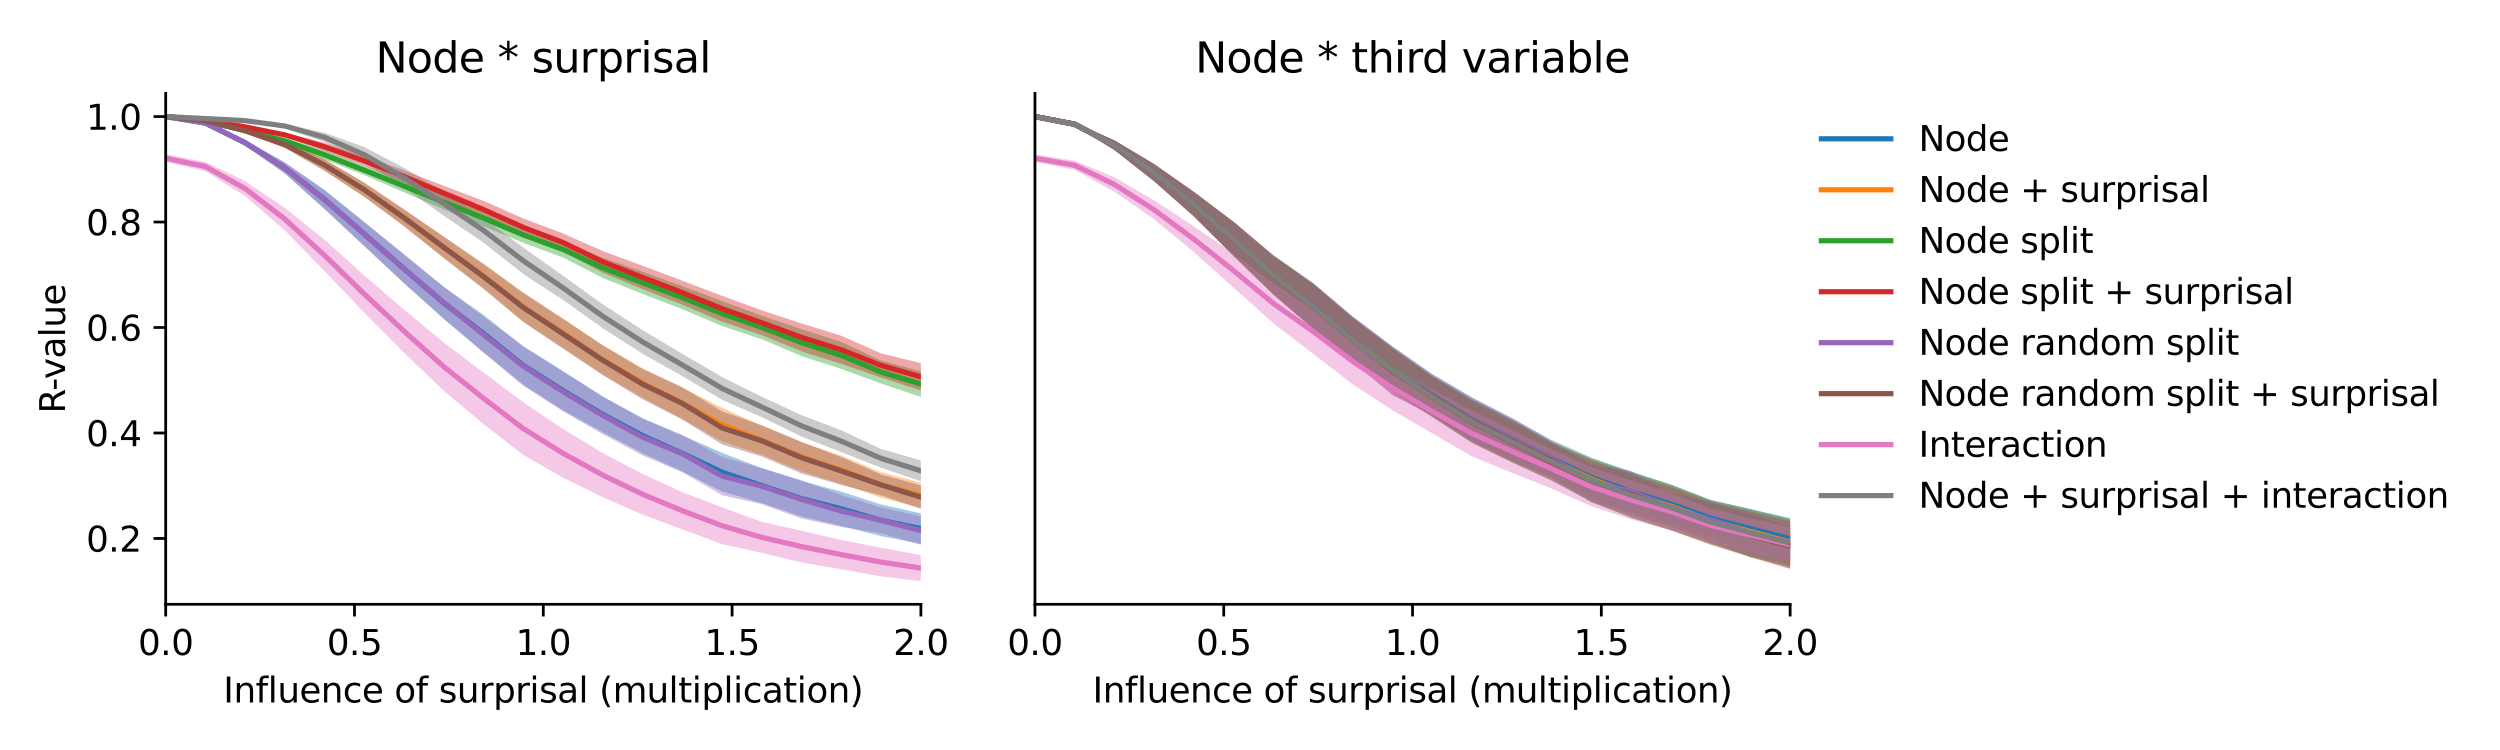 <?xml version="1.0" encoding="utf-8" standalone="no"?>
<!DOCTYPE svg PUBLIC "-//W3C//DTD SVG 1.1//EN"
  "http://www.w3.org/Graphics/SVG/1.1/DTD/svg11.dtd">
<svg xmlns:xlink="http://www.w3.org/1999/xlink" width="720pt" height="216pt" viewBox="0 0 720 216" xmlns="http://www.w3.org/2000/svg" version="1.1">
 <defs>
  <style type="text/css">*{stroke-linejoin: round; stroke-linecap: butt}</style>
 </defs>
 <g id="figure_1">
  <g id="patch_1">
   <path d="M 0 216 
L 720 216 
L 720 0 
L 0 0 
z
" style="fill: #ffffff"/>
  </g>
  <g id="axes_1">
   <g id="patch_2">
    <path d="M 47.72 174.04 
L 265.215 174.04 
L 265.215 26.88 
L 47.72 26.88 
z
" style="fill: #ffffff"/>
   </g>
   <g id="PolyCollection_1">
    <path d="M 47.72 33.569 
L 47.72 33.569 
L 59.167 35.688 
L 70.614 41.873 
L 82.061 49.987 
L 93.508 60.18 
L 104.956 70.872 
L 116.403 81.528 
L 127.85 91.973 
L 139.297 101.432 
L 150.744 110.797 
L 162.191 118.185 
L 173.638 124.531 
L 185.085 130.534 
L 196.532 135.785 
L 207.979 141.558 
L 219.427 144.9 
L 230.874 148.754 
L 242.321 151.49 
L 253.768 154.411 
L 265.215 156.637 
L 265.215 147.848 
L 265.215 147.848 
L 253.768 145.294 
L 242.321 141.608 
L 230.874 138.515 
L 219.427 134.815 
L 207.979 130.439 
L 196.532 125.377 
L 185.085 120.42 
L 173.638 114.223 
L 162.191 106.866 
L 150.744 99.74 
L 139.297 90.72 
L 127.85 82.644 
L 116.403 73.396 
L 104.956 63.993 
L 93.508 54.725 
L 82.061 46.821 
L 70.614 40.342 
L 59.167 35.208 
L 47.72 33.569 
z
" clip-path="url(#p79cc948cb5)" style="fill: #1f77b4; fill-opacity: 0.4"/>
   </g>
   <g id="PolyCollection_2">
    <path d="M 47.72 33.569 
L 47.72 33.569 
L 59.167 34.908 
L 70.614 38.13 
L 82.061 42.598 
L 93.508 49.194 
L 104.956 56.692 
L 116.403 65.156 
L 127.85 74.347 
L 139.297 83.069 
L 150.744 92.645 
L 162.191 100.215 
L 173.638 107.9 
L 185.085 114.534 
L 196.532 120.701 
L 207.979 127.162 
L 219.427 130.983 
L 230.874 135.798 
L 242.321 139.417 
L 253.768 143.316 
L 265.215 146.322 
L 265.215 139.014 
L 265.215 139.014 
L 253.768 135.996 
L 242.321 131.249 
L 230.874 127.409 
L 219.427 122.645 
L 207.979 117.466 
L 196.532 111.626 
L 185.085 106.066 
L 173.638 99.434 
L 162.191 91.673 
L 150.744 84.266 
L 139.297 75.886 
L 127.85 68.181 
L 116.403 60.33 
L 104.956 52.645 
L 93.508 45.863 
L 82.061 40.739 
L 70.614 37.166 
L 59.167 34.564 
L 47.72 33.569 
z
" clip-path="url(#p79cc948cb5)" style="fill: #ff7f0e; fill-opacity: 0.4"/>
   </g>
   <g id="PolyCollection_3">
    <path d="M 47.72 33.569 
L 47.72 33.569 
L 59.167 35.182 
L 70.614 38.019 
L 82.061 41.464 
L 93.508 45.951 
L 104.956 50.43 
L 116.403 55.401 
L 127.85 60.353 
L 139.297 65.166 
L 150.744 69.952 
L 162.191 74.171 
L 173.638 80.068 
L 185.085 84.67 
L 196.532 89.053 
L 207.979 93.903 
L 219.427 97.702 
L 230.874 102.596 
L 242.321 106.262 
L 253.768 110.453 
L 265.215 114.34 
L 265.215 106.926 
L 265.215 106.926 
L 253.768 103.855 
L 242.321 98.502 
L 230.874 94.806 
L 219.427 90.936 
L 207.979 86.73 
L 196.532 82.413 
L 185.085 78.263 
L 173.638 74.257 
L 162.191 69.547 
L 150.744 65.404 
L 139.297 60.49 
L 127.85 56.182 
L 116.403 51.849 
L 104.956 47.641 
L 93.508 43.263 
L 82.061 39.736 
L 70.614 37.06 
L 59.167 34.807 
L 47.72 33.569 
z
" clip-path="url(#p79cc948cb5)" style="fill: #2ca02c; fill-opacity: 0.4"/>
   </g>
   <g id="PolyCollection_4">
    <path d="M 47.72 33.57 
L 47.72 33.57 
L 59.167 34.814 
L 70.614 36.898 
L 82.061 39.43 
L 93.508 43.491 
L 104.956 47.69 
L 116.403 52.658 
L 127.85 57.744 
L 139.297 62.91 
L 150.744 68.09 
L 162.191 72.469 
L 173.638 78.535 
L 185.085 83.287 
L 196.532 87.749 
L 207.979 92.635 
L 219.427 96.525 
L 230.874 101.205 
L 242.321 104.822 
L 253.768 108.713 
L 265.215 112.463 
L 265.215 104.597 
L 265.215 104.597 
L 253.768 101.784 
L 242.321 96.704 
L 230.874 93.177 
L 219.427 89.398 
L 207.979 85.214 
L 196.532 80.851 
L 185.085 76.543 
L 173.638 72.343 
L 162.191 67.257 
L 150.744 62.929 
L 139.297 57.857 
L 127.85 53.542 
L 116.403 49.055 
L 104.956 44.995 
L 93.508 41.109 
L 82.061 38.292 
L 70.614 36.181 
L 59.167 34.53 
L 47.72 33.57 
z
" clip-path="url(#p79cc948cb5)" style="fill: #d62728; fill-opacity: 0.4"/>
   </g>
   <g id="PolyCollection_5">
    <path d="M 47.72 33.569 
L 47.72 33.569 
L 59.167 35.7 
L 70.614 41.977 
L 82.061 49.965 
L 93.508 60.285 
L 104.956 70.913 
L 116.403 81.672 
L 127.85 91.687 
L 139.297 101.634 
L 150.744 111.157 
L 162.191 118.504 
L 173.638 125.058 
L 185.085 131.179 
L 196.532 136.021 
L 207.979 142.635 
L 219.427 145.229 
L 230.874 149.36 
L 242.321 151.779 
L 253.768 153.57 
L 265.215 156.927 
L 265.215 148.751 
L 265.215 148.751 
L 253.768 146.137 
L 242.321 142.61 
L 230.874 138.343 
L 219.427 134.864 
L 207.979 131.625 
L 196.532 125.35 
L 185.085 120.7 
L 173.638 114.272 
L 162.191 107.15 
L 150.744 99.804 
L 139.297 91.213 
L 127.85 82.66 
L 116.403 73.214 
L 104.956 64.004 
L 93.508 54.843 
L 82.061 46.826 
L 70.614 40.312 
L 59.167 35.215 
L 47.72 33.569 
z
" clip-path="url(#p79cc948cb5)" style="fill: #9467bd; fill-opacity: 0.4"/>
   </g>
   <g id="PolyCollection_6">
    <path d="M 47.72 33.57 
L 47.72 33.57 
L 59.167 34.918 
L 70.614 38.192 
L 82.061 42.586 
L 93.508 49.219 
L 104.956 56.719 
L 116.403 65.194 
L 127.85 74.34 
L 139.297 83.27 
L 150.744 92.773 
L 162.191 100.462 
L 173.638 108.06 
L 185.085 115.018 
L 196.532 120.852 
L 207.979 128.023 
L 219.427 131.481 
L 230.874 136.389 
L 242.321 139.659 
L 253.768 142.66 
L 265.215 146.557 
L 265.215 139.792 
L 265.215 139.792 
L 253.768 136.657 
L 242.321 131.682 
L 230.874 127.261 
L 219.427 122.47 
L 207.979 118.478 
L 196.532 111.557 
L 185.085 106.303 
L 173.638 99.495 
L 162.191 91.927 
L 150.744 84.399 
L 139.297 76.148 
L 127.85 68.203 
L 116.403 60.343 
L 104.956 52.645 
L 93.508 45.923 
L 82.061 40.735 
L 70.614 37.158 
L 59.167 34.566 
L 47.72 33.57 
z
" clip-path="url(#p79cc948cb5)" style="fill: #8c564b; fill-opacity: 0.4"/>
   </g>
   <g id="PolyCollection_7">
    <path d="M 47.72 44.484 
L 47.72 46.621 
L 59.167 49.307 
L 70.614 56.496 
L 82.061 66.348 
L 93.508 78.126 
L 104.956 90.092 
L 116.403 101.617 
L 127.85 112.574 
L 139.297 122.171 
L 150.744 131.028 
L 162.191 137.588 
L 173.638 143.203 
L 185.085 148.233 
L 196.532 152.449 
L 207.979 156.715 
L 219.427 159.248 
L 230.874 161.975 
L 242.321 163.954 
L 253.768 166.011 
L 265.215 167.351 
L 265.215 159.861 
L 265.215 159.861 
L 253.768 157.761 
L 242.321 155.517 
L 230.874 152.884 
L 219.427 150.31 
L 207.979 146.141 
L 196.532 141.76 
L 185.085 136.509 
L 173.638 130.524 
L 162.191 123.569 
L 150.744 115.885 
L 139.297 107.339 
L 127.85 98.711 
L 116.403 89.221 
L 104.956 79.362 
L 93.508 69.073 
L 82.061 59.928 
L 70.614 52.179 
L 59.167 46.643 
L 47.72 44.484 
z
" clip-path="url(#p79cc948cb5)" style="fill: #e377c2; fill-opacity: 0.4"/>
   </g>
   <g id="PolyCollection_8">
    <path d="M 47.72 33.569 
L 47.72 33.569 
L 59.167 34.235 
L 70.614 34.917 
L 82.061 36.951 
L 93.508 40.895 
L 104.956 46.78 
L 116.403 54.078 
L 127.85 62.166 
L 139.297 69.903 
L 150.744 78.93 
L 162.191 86.419 
L 173.638 94.559 
L 185.085 101.901 
L 196.532 108.334 
L 207.979 115.163 
L 219.427 120.179 
L 230.874 125.752 
L 242.321 130.222 
L 253.768 134.728 
L 265.215 138.598 
L 265.215 132.599 
L 265.215 132.599 
L 253.768 129.316 
L 242.321 123.942 
L 230.874 119.596 
L 219.427 114.283 
L 207.979 108.595 
L 196.532 101.936 
L 185.085 95.087 
L 173.638 87.681 
L 162.191 79.451 
L 150.744 71.327 
L 139.297 62.874 
L 127.85 55.223 
L 116.403 48.372 
L 104.956 42.382 
L 93.508 38.257 
L 82.061 35.65 
L 70.614 34.584 
L 59.167 34.085 
L 47.72 33.569 
z
" clip-path="url(#p79cc948cb5)" style="fill: #7f7f7f; fill-opacity: 0.4"/>
   </g>
   <g id="matplotlib.axis_1">
    <g id="xtick_1">
     <g id="line2d_1">
      <defs>
       <path id="md59d1e3dcb" d="M 0 0 
L 0 3.5 
" style="stroke: #000000; stroke-width: 0.8"/>
      </defs>
      <g>
       <use xlink:href="#md59d1e3dcb" x="47.72" y="174.04" style="stroke: #000000; stroke-width: 0.8"/>
      </g>
     </g>
     <g id="text_1">
      <!-- 0.0 -->
      <g transform="translate(39.768 188.638)scale(0.1 -0.1)">
       <defs>
        <path id="DejaVuSans-30" d="M 2034 4250 
Q 1547 4250 1301 3770 
Q 1056 3291 1056 2328 
Q 1056 1369 1301 889 
Q 1547 409 2034 409 
Q 2525 409 2770 889 
Q 3016 1369 3016 2328 
Q 3016 3291 2770 3770 
Q 2525 4250 2034 4250 
z
M 2034 4750 
Q 2819 4750 3233 4129 
Q 3647 3509 3647 2328 
Q 3647 1150 3233 529 
Q 2819 -91 2034 -91 
Q 1250 -91 836 529 
Q 422 1150 422 2328 
Q 422 3509 836 4129 
Q 1250 4750 2034 4750 
z
" transform="scale(0.016)"/>
        <path id="DejaVuSans-2e" d="M 684 794 
L 1344 794 
L 1344 0 
L 684 0 
L 684 794 
z
" transform="scale(0.016)"/>
       </defs>
       <use xlink:href="#DejaVuSans-30"/>
       <use xlink:href="#DejaVuSans-2e" x="63.623"/>
       <use xlink:href="#DejaVuSans-30" x="95.41"/>
      </g>
     </g>
    </g>
    <g id="xtick_2">
     <g id="line2d_2">
      <g>
       <use xlink:href="#md59d1e3dcb" x="102.094" y="174.04" style="stroke: #000000; stroke-width: 0.8"/>
      </g>
     </g>
     <g id="text_2">
      <!-- 0.5 -->
      <g transform="translate(94.142 188.638)scale(0.1 -0.1)">
       <defs>
        <path id="DejaVuSans-35" d="M 691 4666 
L 3169 4666 
L 3169 4134 
L 1269 4134 
L 1269 2991 
Q 1406 3038 1543 3061 
Q 1681 3084 1819 3084 
Q 2600 3084 3056 2656 
Q 3513 2228 3513 1497 
Q 3513 744 3044 326 
Q 2575 -91 1722 -91 
Q 1428 -91 1123 -41 
Q 819 9 494 109 
L 494 744 
Q 775 591 1075 516 
Q 1375 441 1709 441 
Q 2250 441 2565 725 
Q 2881 1009 2881 1497 
Q 2881 1984 2565 2268 
Q 2250 2553 1709 2553 
Q 1456 2553 1204 2497 
Q 953 2441 691 2322 
L 691 4666 
z
" transform="scale(0.016)"/>
       </defs>
       <use xlink:href="#DejaVuSans-30"/>
       <use xlink:href="#DejaVuSans-2e" x="63.623"/>
       <use xlink:href="#DejaVuSans-35" x="95.41"/>
      </g>
     </g>
    </g>
    <g id="xtick_3">
     <g id="line2d_3">
      <g>
       <use xlink:href="#md59d1e3dcb" x="156.468" y="174.04" style="stroke: #000000; stroke-width: 0.8"/>
      </g>
     </g>
     <g id="text_3">
      <!-- 1.0 -->
      <g transform="translate(148.516 188.638)scale(0.1 -0.1)">
       <defs>
        <path id="DejaVuSans-31" d="M 794 531 
L 1825 531 
L 1825 4091 
L 703 3866 
L 703 4441 
L 1819 4666 
L 2450 4666 
L 2450 531 
L 3481 531 
L 3481 0 
L 794 0 
L 794 531 
z
" transform="scale(0.016)"/>
       </defs>
       <use xlink:href="#DejaVuSans-31"/>
       <use xlink:href="#DejaVuSans-2e" x="63.623"/>
       <use xlink:href="#DejaVuSans-30" x="95.41"/>
      </g>
     </g>
    </g>
    <g id="xtick_4">
     <g id="line2d_4">
      <g>
       <use xlink:href="#md59d1e3dcb" x="210.841" y="174.04" style="stroke: #000000; stroke-width: 0.8"/>
      </g>
     </g>
     <g id="text_4">
      <!-- 1.5 -->
      <g transform="translate(202.89 188.638)scale(0.1 -0.1)">
       <use xlink:href="#DejaVuSans-31"/>
       <use xlink:href="#DejaVuSans-2e" x="63.623"/>
       <use xlink:href="#DejaVuSans-35" x="95.41"/>
      </g>
     </g>
    </g>
    <g id="xtick_5">
     <g id="line2d_5">
      <g>
       <use xlink:href="#md59d1e3dcb" x="265.215" y="174.04" style="stroke: #000000; stroke-width: 0.8"/>
      </g>
     </g>
     <g id="text_5">
      <!-- 2.0 -->
      <g transform="translate(257.263 188.638)scale(0.1 -0.1)">
       <defs>
        <path id="DejaVuSans-32" d="M 1228 531 
L 3431 531 
L 3431 0 
L 469 0 
L 469 531 
Q 828 903 1448 1529 
Q 2069 2156 2228 2338 
Q 2531 2678 2651 2914 
Q 2772 3150 2772 3378 
Q 2772 3750 2511 3984 
Q 2250 4219 1831 4219 
Q 1534 4219 1204 4116 
Q 875 4013 500 3803 
L 500 4441 
Q 881 4594 1212 4672 
Q 1544 4750 1819 4750 
Q 2544 4750 2975 4387 
Q 3406 4025 3406 3419 
Q 3406 3131 3298 2873 
Q 3191 2616 2906 2266 
Q 2828 2175 2409 1742 
Q 1991 1309 1228 531 
z
" transform="scale(0.016)"/>
       </defs>
       <use xlink:href="#DejaVuSans-32"/>
       <use xlink:href="#DejaVuSans-2e" x="63.623"/>
       <use xlink:href="#DejaVuSans-30" x="95.41"/>
      </g>
     </g>
    </g>
    <g id="text_6">
     <!-- Influence of surprisal (multiplication) -->
     <g transform="translate(64.321 202.317)scale(0.1 -0.1)">
      <defs>
       <path id="DejaVuSans-49" d="M 628 4666 
L 1259 4666 
L 1259 0 
L 628 0 
L 628 4666 
z
" transform="scale(0.016)"/>
       <path id="DejaVuSans-6e" d="M 3513 2113 
L 3513 0 
L 2938 0 
L 2938 2094 
Q 2938 2591 2744 2837 
Q 2550 3084 2163 3084 
Q 1697 3084 1428 2787 
Q 1159 2491 1159 1978 
L 1159 0 
L 581 0 
L 581 3500 
L 1159 3500 
L 1159 2956 
Q 1366 3272 1645 3428 
Q 1925 3584 2291 3584 
Q 2894 3584 3203 3211 
Q 3513 2838 3513 2113 
z
" transform="scale(0.016)"/>
       <path id="DejaVuSans-66" d="M 2375 4863 
L 2375 4384 
L 1825 4384 
Q 1516 4384 1395 4259 
Q 1275 4134 1275 3809 
L 1275 3500 
L 2222 3500 
L 2222 3053 
L 1275 3053 
L 1275 0 
L 697 0 
L 697 3053 
L 147 3053 
L 147 3500 
L 697 3500 
L 697 3744 
Q 697 4328 969 4595 
Q 1241 4863 1831 4863 
L 2375 4863 
z
" transform="scale(0.016)"/>
       <path id="DejaVuSans-6c" d="M 603 4863 
L 1178 4863 
L 1178 0 
L 603 0 
L 603 4863 
z
" transform="scale(0.016)"/>
       <path id="DejaVuSans-75" d="M 544 1381 
L 544 3500 
L 1119 3500 
L 1119 1403 
Q 1119 906 1312 657 
Q 1506 409 1894 409 
Q 2359 409 2629 706 
Q 2900 1003 2900 1516 
L 2900 3500 
L 3475 3500 
L 3475 0 
L 2900 0 
L 2900 538 
Q 2691 219 2414 64 
Q 2138 -91 1772 -91 
Q 1169 -91 856 284 
Q 544 659 544 1381 
z
M 1991 3584 
L 1991 3584 
z
" transform="scale(0.016)"/>
       <path id="DejaVuSans-65" d="M 3597 1894 
L 3597 1613 
L 953 1613 
Q 991 1019 1311 708 
Q 1631 397 2203 397 
Q 2534 397 2845 478 
Q 3156 559 3463 722 
L 3463 178 
Q 3153 47 2828 -22 
Q 2503 -91 2169 -91 
Q 1331 -91 842 396 
Q 353 884 353 1716 
Q 353 2575 817 3079 
Q 1281 3584 2069 3584 
Q 2775 3584 3186 3129 
Q 3597 2675 3597 1894 
z
M 3022 2063 
Q 3016 2534 2758 2815 
Q 2500 3097 2075 3097 
Q 1594 3097 1305 2825 
Q 1016 2553 972 2059 
L 3022 2063 
z
" transform="scale(0.016)"/>
       <path id="DejaVuSans-63" d="M 3122 3366 
L 3122 2828 
Q 2878 2963 2633 3030 
Q 2388 3097 2138 3097 
Q 1578 3097 1268 2742 
Q 959 2388 959 1747 
Q 959 1106 1268 751 
Q 1578 397 2138 397 
Q 2388 397 2633 464 
Q 2878 531 3122 666 
L 3122 134 
Q 2881 22 2623 -34 
Q 2366 -91 2075 -91 
Q 1284 -91 818 406 
Q 353 903 353 1747 
Q 353 2603 823 3093 
Q 1294 3584 2113 3584 
Q 2378 3584 2631 3529 
Q 2884 3475 3122 3366 
z
" transform="scale(0.016)"/>
       <path id="DejaVuSans-20" transform="scale(0.016)"/>
       <path id="DejaVuSans-6f" d="M 1959 3097 
Q 1497 3097 1228 2736 
Q 959 2375 959 1747 
Q 959 1119 1226 758 
Q 1494 397 1959 397 
Q 2419 397 2687 759 
Q 2956 1122 2956 1747 
Q 2956 2369 2687 2733 
Q 2419 3097 1959 3097 
z
M 1959 3584 
Q 2709 3584 3137 3096 
Q 3566 2609 3566 1747 
Q 3566 888 3137 398 
Q 2709 -91 1959 -91 
Q 1206 -91 779 398 
Q 353 888 353 1747 
Q 353 2609 779 3096 
Q 1206 3584 1959 3584 
z
" transform="scale(0.016)"/>
       <path id="DejaVuSans-73" d="M 2834 3397 
L 2834 2853 
Q 2591 2978 2328 3040 
Q 2066 3103 1784 3103 
Q 1356 3103 1142 2972 
Q 928 2841 928 2578 
Q 928 2378 1081 2264 
Q 1234 2150 1697 2047 
L 1894 2003 
Q 2506 1872 2764 1633 
Q 3022 1394 3022 966 
Q 3022 478 2636 193 
Q 2250 -91 1575 -91 
Q 1294 -91 989 -36 
Q 684 19 347 128 
L 347 722 
Q 666 556 975 473 
Q 1284 391 1588 391 
Q 1994 391 2212 530 
Q 2431 669 2431 922 
Q 2431 1156 2273 1281 
Q 2116 1406 1581 1522 
L 1381 1569 
Q 847 1681 609 1914 
Q 372 2147 372 2553 
Q 372 3047 722 3315 
Q 1072 3584 1716 3584 
Q 2034 3584 2315 3537 
Q 2597 3491 2834 3397 
z
" transform="scale(0.016)"/>
       <path id="DejaVuSans-72" d="M 2631 2963 
Q 2534 3019 2420 3045 
Q 2306 3072 2169 3072 
Q 1681 3072 1420 2755 
Q 1159 2438 1159 1844 
L 1159 0 
L 581 0 
L 581 3500 
L 1159 3500 
L 1159 2956 
Q 1341 3275 1631 3429 
Q 1922 3584 2338 3584 
Q 2397 3584 2469 3576 
Q 2541 3569 2628 3553 
L 2631 2963 
z
" transform="scale(0.016)"/>
       <path id="DejaVuSans-70" d="M 1159 525 
L 1159 -1331 
L 581 -1331 
L 581 3500 
L 1159 3500 
L 1159 2969 
Q 1341 3281 1617 3432 
Q 1894 3584 2278 3584 
Q 2916 3584 3314 3078 
Q 3713 2572 3713 1747 
Q 3713 922 3314 415 
Q 2916 -91 2278 -91 
Q 1894 -91 1617 61 
Q 1341 213 1159 525 
z
M 3116 1747 
Q 3116 2381 2855 2742 
Q 2594 3103 2138 3103 
Q 1681 3103 1420 2742 
Q 1159 2381 1159 1747 
Q 1159 1113 1420 752 
Q 1681 391 2138 391 
Q 2594 391 2855 752 
Q 3116 1113 3116 1747 
z
" transform="scale(0.016)"/>
       <path id="DejaVuSans-69" d="M 603 3500 
L 1178 3500 
L 1178 0 
L 603 0 
L 603 3500 
z
M 603 4863 
L 1178 4863 
L 1178 4134 
L 603 4134 
L 603 4863 
z
" transform="scale(0.016)"/>
       <path id="DejaVuSans-61" d="M 2194 1759 
Q 1497 1759 1228 1600 
Q 959 1441 959 1056 
Q 959 750 1161 570 
Q 1363 391 1709 391 
Q 2188 391 2477 730 
Q 2766 1069 2766 1631 
L 2766 1759 
L 2194 1759 
z
M 3341 1997 
L 3341 0 
L 2766 0 
L 2766 531 
Q 2569 213 2275 61 
Q 1981 -91 1556 -91 
Q 1019 -91 701 211 
Q 384 513 384 1019 
Q 384 1609 779 1909 
Q 1175 2209 1959 2209 
L 2766 2209 
L 2766 2266 
Q 2766 2663 2505 2880 
Q 2244 3097 1772 3097 
Q 1472 3097 1187 3025 
Q 903 2953 641 2809 
L 641 3341 
Q 956 3463 1253 3523 
Q 1550 3584 1831 3584 
Q 2591 3584 2966 3190 
Q 3341 2797 3341 1997 
z
" transform="scale(0.016)"/>
       <path id="DejaVuSans-28" d="M 1984 4856 
Q 1566 4138 1362 3434 
Q 1159 2731 1159 2009 
Q 1159 1288 1364 580 
Q 1569 -128 1984 -844 
L 1484 -844 
Q 1016 -109 783 600 
Q 550 1309 550 2009 
Q 550 2706 781 3412 
Q 1013 4119 1484 4856 
L 1984 4856 
z
" transform="scale(0.016)"/>
       <path id="DejaVuSans-6d" d="M 3328 2828 
Q 3544 3216 3844 3400 
Q 4144 3584 4550 3584 
Q 5097 3584 5394 3201 
Q 5691 2819 5691 2113 
L 5691 0 
L 5113 0 
L 5113 2094 
Q 5113 2597 4934 2840 
Q 4756 3084 4391 3084 
Q 3944 3084 3684 2787 
Q 3425 2491 3425 1978 
L 3425 0 
L 2847 0 
L 2847 2094 
Q 2847 2600 2669 2842 
Q 2491 3084 2119 3084 
Q 1678 3084 1418 2786 
Q 1159 2488 1159 1978 
L 1159 0 
L 581 0 
L 581 3500 
L 1159 3500 
L 1159 2956 
Q 1356 3278 1631 3431 
Q 1906 3584 2284 3584 
Q 2666 3584 2933 3390 
Q 3200 3197 3328 2828 
z
" transform="scale(0.016)"/>
       <path id="DejaVuSans-74" d="M 1172 4494 
L 1172 3500 
L 2356 3500 
L 2356 3053 
L 1172 3053 
L 1172 1153 
Q 1172 725 1289 603 
Q 1406 481 1766 481 
L 2356 481 
L 2356 0 
L 1766 0 
Q 1100 0 847 248 
Q 594 497 594 1153 
L 594 3053 
L 172 3053 
L 172 3500 
L 594 3500 
L 594 4494 
L 1172 4494 
z
" transform="scale(0.016)"/>
       <path id="DejaVuSans-29" d="M 513 4856 
L 1013 4856 
Q 1481 4119 1714 3412 
Q 1947 2706 1947 2009 
Q 1947 1309 1714 600 
Q 1481 -109 1013 -844 
L 513 -844 
Q 928 -128 1133 580 
Q 1338 1288 1338 2009 
Q 1338 2731 1133 3434 
Q 928 4138 513 4856 
z
" transform="scale(0.016)"/>
      </defs>
      <use xlink:href="#DejaVuSans-49"/>
      <use xlink:href="#DejaVuSans-6e" x="29.492"/>
      <use xlink:href="#DejaVuSans-66" x="92.871"/>
      <use xlink:href="#DejaVuSans-6c" x="128.076"/>
      <use xlink:href="#DejaVuSans-75" x="155.859"/>
      <use xlink:href="#DejaVuSans-65" x="219.238"/>
      <use xlink:href="#DejaVuSans-6e" x="280.762"/>
      <use xlink:href="#DejaVuSans-63" x="344.141"/>
      <use xlink:href="#DejaVuSans-65" x="399.121"/>
      <use xlink:href="#DejaVuSans-20" x="460.645"/>
      <use xlink:href="#DejaVuSans-6f" x="492.432"/>
      <use xlink:href="#DejaVuSans-66" x="553.613"/>
      <use xlink:href="#DejaVuSans-20" x="588.818"/>
      <use xlink:href="#DejaVuSans-73" x="620.605"/>
      <use xlink:href="#DejaVuSans-75" x="672.705"/>
      <use xlink:href="#DejaVuSans-72" x="736.084"/>
      <use xlink:href="#DejaVuSans-70" x="777.197"/>
      <use xlink:href="#DejaVuSans-72" x="840.674"/>
      <use xlink:href="#DejaVuSans-69" x="881.787"/>
      <use xlink:href="#DejaVuSans-73" x="909.57"/>
      <use xlink:href="#DejaVuSans-61" x="961.67"/>
      <use xlink:href="#DejaVuSans-6c" x="1022.949"/>
      <use xlink:href="#DejaVuSans-20" x="1050.732"/>
      <use xlink:href="#DejaVuSans-28" x="1082.52"/>
      <use xlink:href="#DejaVuSans-6d" x="1121.533"/>
      <use xlink:href="#DejaVuSans-75" x="1218.945"/>
      <use xlink:href="#DejaVuSans-6c" x="1282.324"/>
      <use xlink:href="#DejaVuSans-74" x="1310.107"/>
      <use xlink:href="#DejaVuSans-69" x="1349.316"/>
      <use xlink:href="#DejaVuSans-70" x="1377.1"/>
      <use xlink:href="#DejaVuSans-6c" x="1440.576"/>
      <use xlink:href="#DejaVuSans-69" x="1468.359"/>
      <use xlink:href="#DejaVuSans-63" x="1496.143"/>
      <use xlink:href="#DejaVuSans-61" x="1551.123"/>
      <use xlink:href="#DejaVuSans-74" x="1612.402"/>
      <use xlink:href="#DejaVuSans-69" x="1651.611"/>
      <use xlink:href="#DejaVuSans-6f" x="1679.395"/>
      <use xlink:href="#DejaVuSans-6e" x="1740.576"/>
      <use xlink:href="#DejaVuSans-29" x="1803.955"/>
     </g>
    </g>
   </g>
   <g id="matplotlib.axis_2">
    <g id="ytick_1">
     <g id="line2d_6">
      <defs>
       <path id="mba8dcc61ec" d="M 0 0 
L -3.5 0 
" style="stroke: #000000; stroke-width: 0.8"/>
      </defs>
      <g>
       <use xlink:href="#mba8dcc61ec" x="47.72" y="155.073" style="stroke: #000000; stroke-width: 0.8"/>
      </g>
     </g>
     <g id="text_7">
      <!-- 0.2 -->
      <g transform="translate(24.817 158.873)scale(0.1 -0.1)">
       <use xlink:href="#DejaVuSans-30"/>
       <use xlink:href="#DejaVuSans-2e" x="63.623"/>
       <use xlink:href="#DejaVuSans-32" x="95.41"/>
      </g>
     </g>
    </g>
    <g id="ytick_2">
     <g id="line2d_7">
      <g>
       <use xlink:href="#mba8dcc61ec" x="47.72" y="124.697" style="stroke: #000000; stroke-width: 0.8"/>
      </g>
     </g>
     <g id="text_8">
      <!-- 0.4 -->
      <g transform="translate(24.817 128.497)scale(0.1 -0.1)">
       <defs>
        <path id="DejaVuSans-34" d="M 2419 4116 
L 825 1625 
L 2419 1625 
L 2419 4116 
z
M 2253 4666 
L 3047 4666 
L 3047 1625 
L 3713 1625 
L 3713 1100 
L 3047 1100 
L 3047 0 
L 2419 0 
L 2419 1100 
L 313 1100 
L 313 1709 
L 2253 4666 
z
" transform="scale(0.016)"/>
       </defs>
       <use xlink:href="#DejaVuSans-30"/>
       <use xlink:href="#DejaVuSans-2e" x="63.623"/>
       <use xlink:href="#DejaVuSans-34" x="95.41"/>
      </g>
     </g>
    </g>
    <g id="ytick_3">
     <g id="line2d_8">
      <g>
       <use xlink:href="#mba8dcc61ec" x="47.72" y="94.321" style="stroke: #000000; stroke-width: 0.8"/>
      </g>
     </g>
     <g id="text_9">
      <!-- 0.6 -->
      <g transform="translate(24.817 98.12)scale(0.1 -0.1)">
       <defs>
        <path id="DejaVuSans-36" d="M 2113 2584 
Q 1688 2584 1439 2293 
Q 1191 2003 1191 1497 
Q 1191 994 1439 701 
Q 1688 409 2113 409 
Q 2538 409 2786 701 
Q 3034 994 3034 1497 
Q 3034 2003 2786 2293 
Q 2538 2584 2113 2584 
z
M 3366 4563 
L 3366 3988 
Q 3128 4100 2886 4159 
Q 2644 4219 2406 4219 
Q 1781 4219 1451 3797 
Q 1122 3375 1075 2522 
Q 1259 2794 1537 2939 
Q 1816 3084 2150 3084 
Q 2853 3084 3261 2657 
Q 3669 2231 3669 1497 
Q 3669 778 3244 343 
Q 2819 -91 2113 -91 
Q 1303 -91 875 529 
Q 447 1150 447 2328 
Q 447 3434 972 4092 
Q 1497 4750 2381 4750 
Q 2619 4750 2861 4703 
Q 3103 4656 3366 4563 
z
" transform="scale(0.016)"/>
       </defs>
       <use xlink:href="#DejaVuSans-30"/>
       <use xlink:href="#DejaVuSans-2e" x="63.623"/>
       <use xlink:href="#DejaVuSans-36" x="95.41"/>
      </g>
     </g>
    </g>
    <g id="ytick_4">
     <g id="line2d_9">
      <g>
       <use xlink:href="#mba8dcc61ec" x="47.72" y="63.945" style="stroke: #000000; stroke-width: 0.8"/>
      </g>
     </g>
     <g id="text_10">
      <!-- 0.8 -->
      <g transform="translate(24.817 67.744)scale(0.1 -0.1)">
       <defs>
        <path id="DejaVuSans-38" d="M 2034 2216 
Q 1584 2216 1326 1975 
Q 1069 1734 1069 1313 
Q 1069 891 1326 650 
Q 1584 409 2034 409 
Q 2484 409 2743 651 
Q 3003 894 3003 1313 
Q 3003 1734 2745 1975 
Q 2488 2216 2034 2216 
z
M 1403 2484 
Q 997 2584 770 2862 
Q 544 3141 544 3541 
Q 544 4100 942 4425 
Q 1341 4750 2034 4750 
Q 2731 4750 3128 4425 
Q 3525 4100 3525 3541 
Q 3525 3141 3298 2862 
Q 3072 2584 2669 2484 
Q 3125 2378 3379 2068 
Q 3634 1759 3634 1313 
Q 3634 634 3220 271 
Q 2806 -91 2034 -91 
Q 1263 -91 848 271 
Q 434 634 434 1313 
Q 434 1759 690 2068 
Q 947 2378 1403 2484 
z
M 1172 3481 
Q 1172 3119 1398 2916 
Q 1625 2713 2034 2713 
Q 2441 2713 2670 2916 
Q 2900 3119 2900 3481 
Q 2900 3844 2670 4047 
Q 2441 4250 2034 4250 
Q 1625 4250 1398 4047 
Q 1172 3844 1172 3481 
z
" transform="scale(0.016)"/>
       </defs>
       <use xlink:href="#DejaVuSans-30"/>
       <use xlink:href="#DejaVuSans-2e" x="63.623"/>
       <use xlink:href="#DejaVuSans-38" x="95.41"/>
      </g>
     </g>
    </g>
    <g id="ytick_5">
     <g id="line2d_10">
      <g>
       <use xlink:href="#mba8dcc61ec" x="47.72" y="33.569" style="stroke: #000000; stroke-width: 0.8"/>
      </g>
     </g>
     <g id="text_11">
      <!-- 1.0 -->
      <g transform="translate(24.817 37.368)scale(0.1 -0.1)">
       <use xlink:href="#DejaVuSans-31"/>
       <use xlink:href="#DejaVuSans-2e" x="63.623"/>
       <use xlink:href="#DejaVuSans-30" x="95.41"/>
      </g>
     </g>
    </g>
    <g id="text_12">
     <!-- R-value -->
     <g transform="translate(18.737 119.065)rotate(-90)scale(0.1 -0.1)">
      <defs>
       <path id="DejaVuSans-52" d="M 2841 2188 
Q 3044 2119 3236 1894 
Q 3428 1669 3622 1275 
L 4263 0 
L 3584 0 
L 2988 1197 
Q 2756 1666 2539 1819 
Q 2322 1972 1947 1972 
L 1259 1972 
L 1259 0 
L 628 0 
L 628 4666 
L 2053 4666 
Q 2853 4666 3247 4331 
Q 3641 3997 3641 3322 
Q 3641 2881 3436 2590 
Q 3231 2300 2841 2188 
z
M 1259 4147 
L 1259 2491 
L 2053 2491 
Q 2509 2491 2742 2702 
Q 2975 2913 2975 3322 
Q 2975 3731 2742 3939 
Q 2509 4147 2053 4147 
L 1259 4147 
z
" transform="scale(0.016)"/>
       <path id="DejaVuSans-2d" d="M 313 2009 
L 1997 2009 
L 1997 1497 
L 313 1497 
L 313 2009 
z
" transform="scale(0.016)"/>
       <path id="DejaVuSans-76" d="M 191 3500 
L 800 3500 
L 1894 563 
L 2988 3500 
L 3597 3500 
L 2284 0 
L 1503 0 
L 191 3500 
z
" transform="scale(0.016)"/>
      </defs>
      <use xlink:href="#DejaVuSans-52"/>
      <use xlink:href="#DejaVuSans-2d" x="65.482"/>
      <use xlink:href="#DejaVuSans-76" x="98.941"/>
      <use xlink:href="#DejaVuSans-61" x="158.121"/>
      <use xlink:href="#DejaVuSans-6c" x="219.4"/>
      <use xlink:href="#DejaVuSans-75" x="247.184"/>
      <use xlink:href="#DejaVuSans-65" x="310.562"/>
     </g>
    </g>
   </g>
   <g id="line2d_11">
    <path d="M 47.72 33.569 
L 59.167 35.448 
L 70.614 41.107 
L 82.061 48.404 
L 93.508 57.453 
L 104.956 67.432 
L 116.403 77.462 
L 127.85 87.309 
L 139.297 96.076 
L 150.744 105.268 
L 162.191 112.525 
L 173.638 119.377 
L 185.085 125.477 
L 196.532 130.581 
L 207.979 135.999 
L 219.427 139.858 
L 230.874 143.635 
L 242.321 146.549 
L 253.768 149.853 
L 265.215 152.243 
" clip-path="url(#p79cc948cb5)" style="fill: none; stroke: #1f77b4; stroke-width: 1.5; stroke-linecap: square"/>
   </g>
   <g id="line2d_12">
    <path d="M 47.72 33.569 
L 59.167 34.736 
L 70.614 37.648 
L 82.061 41.669 
L 93.508 47.529 
L 104.956 54.668 
L 116.403 62.743 
L 127.85 71.264 
L 139.297 79.478 
L 150.744 88.456 
L 162.191 95.944 
L 173.638 103.667 
L 185.085 110.3 
L 196.532 116.164 
L 207.979 122.314 
L 219.427 126.814 
L 230.874 131.603 
L 242.321 135.333 
L 253.768 139.656 
L 265.215 142.668 
" clip-path="url(#p79cc948cb5)" style="fill: none; stroke: #ff7f0e; stroke-width: 1.5; stroke-linecap: square"/>
   </g>
   <g id="line2d_13">
    <path d="M 47.72 33.569 
L 59.167 34.994 
L 70.614 37.539 
L 82.061 40.6 
L 93.508 44.607 
L 104.956 49.035 
L 116.403 53.625 
L 127.85 58.267 
L 139.297 62.828 
L 150.744 67.678 
L 162.191 71.859 
L 173.638 77.162 
L 185.085 81.466 
L 196.532 85.733 
L 207.979 90.316 
L 219.427 94.319 
L 230.874 98.701 
L 242.321 102.382 
L 253.768 107.154 
L 265.215 110.633 
" clip-path="url(#p79cc948cb5)" style="fill: none; stroke: #2ca02c; stroke-width: 1.5; stroke-linecap: square"/>
   </g>
   <g id="line2d_14">
    <path d="M 47.72 33.57 
L 59.167 34.672 
L 70.614 36.539 
L 82.061 38.861 
L 93.508 42.3 
L 104.956 46.343 
L 116.403 50.857 
L 127.85 55.643 
L 139.297 60.384 
L 150.744 65.51 
L 162.191 69.863 
L 173.638 75.439 
L 185.085 79.915 
L 196.532 84.3 
L 207.979 88.925 
L 219.427 92.962 
L 230.874 97.191 
L 242.321 100.763 
L 253.768 105.248 
L 265.215 108.53 
" clip-path="url(#p79cc948cb5)" style="fill: none; stroke: #d62728; stroke-width: 1.5; stroke-linecap: square"/>
   </g>
   <g id="line2d_15">
    <path d="M 47.72 33.569 
L 59.167 35.457 
L 70.614 41.145 
L 82.061 48.395 
L 93.508 57.564 
L 104.956 67.458 
L 116.403 77.443 
L 127.85 87.173 
L 139.297 96.424 
L 150.744 105.481 
L 162.191 112.827 
L 173.638 119.665 
L 185.085 125.939 
L 196.532 130.686 
L 207.979 137.13 
L 219.427 140.046 
L 230.874 143.852 
L 242.321 147.194 
L 253.768 149.853 
L 265.215 152.839 
" clip-path="url(#p79cc948cb5)" style="fill: none; stroke: #9467bd; stroke-width: 1.5; stroke-linecap: square"/>
   </g>
   <g id="line2d_16">
    <path d="M 47.72 33.57 
L 59.167 34.742 
L 70.614 37.675 
L 82.061 41.66 
L 93.508 47.571 
L 104.956 54.682 
L 116.403 62.769 
L 127.85 71.272 
L 139.297 79.709 
L 150.744 88.586 
L 162.191 96.195 
L 173.638 103.778 
L 185.085 110.66 
L 196.532 116.205 
L 207.979 123.251 
L 219.427 126.976 
L 230.874 131.825 
L 242.321 135.67 
L 253.768 139.658 
L 265.215 143.174 
" clip-path="url(#p79cc948cb5)" style="fill: none; stroke: #8c564b; stroke-width: 1.5; stroke-linecap: square"/>
   </g>
   <g id="line2d_17">
    <path d="M 47.72 45.552 
L 59.167 47.975 
L 70.614 54.338 
L 82.061 63.138 
L 93.508 73.599 
L 104.956 84.727 
L 116.403 95.419 
L 127.85 105.642 
L 139.297 114.755 
L 150.744 123.456 
L 162.191 130.578 
L 173.638 136.864 
L 185.085 142.371 
L 196.532 147.105 
L 207.979 151.428 
L 219.427 154.779 
L 230.874 157.429 
L 242.321 159.735 
L 253.768 161.886 
L 265.215 163.606 
" clip-path="url(#p79cc948cb5)" style="fill: none; stroke: #e377c2; stroke-width: 1.5; stroke-linecap: square"/>
   </g>
   <g id="line2d_18">
    <path d="M 47.72 33.569 
L 59.167 34.16 
L 70.614 34.75 
L 82.061 36.301 
L 93.508 39.576 
L 104.956 44.581 
L 116.403 51.225 
L 127.85 58.694 
L 139.297 66.388 
L 150.744 75.128 
L 162.191 82.935 
L 173.638 91.12 
L 185.085 98.494 
L 196.532 105.135 
L 207.979 111.879 
L 219.427 117.231 
L 230.874 122.674 
L 242.321 127.082 
L 253.768 132.022 
L 265.215 135.599 
" clip-path="url(#p79cc948cb5)" style="fill: none; stroke: #7f7f7f; stroke-width: 1.5; stroke-linecap: square"/>
   </g>
   <g id="patch_3">
    <path d="M 47.72 174.04 
L 47.72 26.88 
" style="fill: none; stroke: #000000; stroke-width: 0.8; stroke-linejoin: miter; stroke-linecap: square"/>
   </g>
   <g id="patch_4">
    <path d="M 47.72 174.04 
L 265.215 174.04 
" style="fill: none; stroke: #000000; stroke-width: 0.8; stroke-linejoin: miter; stroke-linecap: square"/>
   </g>
   <g id="text_13">
    <!-- Node * surprisal -->
    <g transform="translate(108.186 20.88)scale(0.12 -0.12)">
     <defs>
      <path id="DejaVuSans-4e" d="M 628 4666 
L 1478 4666 
L 3547 763 
L 3547 4666 
L 4159 4666 
L 4159 0 
L 3309 0 
L 1241 3903 
L 1241 0 
L 628 0 
L 628 4666 
z
" transform="scale(0.016)"/>
      <path id="DejaVuSans-64" d="M 2906 2969 
L 2906 4863 
L 3481 4863 
L 3481 0 
L 2906 0 
L 2906 525 
Q 2725 213 2448 61 
Q 2172 -91 1784 -91 
Q 1150 -91 751 415 
Q 353 922 353 1747 
Q 353 2572 751 3078 
Q 1150 3584 1784 3584 
Q 2172 3584 2448 3432 
Q 2725 3281 2906 2969 
z
M 947 1747 
Q 947 1113 1208 752 
Q 1469 391 1925 391 
Q 2381 391 2643 752 
Q 2906 1113 2906 1747 
Q 2906 2381 2643 2742 
Q 2381 3103 1925 3103 
Q 1469 3103 1208 2742 
Q 947 2381 947 1747 
z
" transform="scale(0.016)"/>
      <path id="DejaVuSans-2a" d="M 3009 3897 
L 1888 3291 
L 3009 2681 
L 2828 2375 
L 1778 3009 
L 1778 1831 
L 1422 1831 
L 1422 3009 
L 372 2375 
L 191 2681 
L 1313 3291 
L 191 3897 
L 372 4206 
L 1422 3572 
L 1422 4750 
L 1778 4750 
L 1778 3572 
L 2828 4206 
L 3009 3897 
z
" transform="scale(0.016)"/>
     </defs>
     <use xlink:href="#DejaVuSans-4e"/>
     <use xlink:href="#DejaVuSans-6f" x="74.805"/>
     <use xlink:href="#DejaVuSans-64" x="135.986"/>
     <use xlink:href="#DejaVuSans-65" x="199.463"/>
     <use xlink:href="#DejaVuSans-20" x="260.986"/>
     <use xlink:href="#DejaVuSans-2a" x="292.773"/>
     <use xlink:href="#DejaVuSans-20" x="342.773"/>
     <use xlink:href="#DejaVuSans-73" x="374.561"/>
     <use xlink:href="#DejaVuSans-75" x="426.66"/>
     <use xlink:href="#DejaVuSans-72" x="490.039"/>
     <use xlink:href="#DejaVuSans-70" x="531.152"/>
     <use xlink:href="#DejaVuSans-72" x="594.629"/>
     <use xlink:href="#DejaVuSans-69" x="635.742"/>
     <use xlink:href="#DejaVuSans-73" x="663.525"/>
     <use xlink:href="#DejaVuSans-61" x="715.625"/>
     <use xlink:href="#DejaVuSans-6c" x="776.904"/>
    </g>
   </g>
  </g>
  <g id="axes_2">
   <g id="patch_5">
    <path d="M 298.065 174.04 
L 515.56 174.04 
L 515.56 26.88 
L 298.065 26.88 
z
" style="fill: #ffffff"/>
   </g>
   <g id="PolyCollection_9">
    <path d="M 298.065 33.569 
L 298.065 33.569 
L 309.512 36.216 
L 320.959 43.175 
L 332.406 52.181 
L 343.853 62.301 
L 355.301 73.665 
L 366.748 84.668 
L 378.195 94.535 
L 389.642 103.936 
L 401.089 112.557 
L 412.536 119.721 
L 423.983 127.056 
L 435.43 132.373 
L 446.877 137.411 
L 458.324 143.209 
L 469.772 147.4 
L 481.219 150.768 
L 492.666 154.573 
L 504.113 157.848 
L 515.56 161.114 
L 515.56 149.227 
L 515.56 149.227 
L 504.113 146.597 
L 492.666 143.98 
L 481.219 139.547 
L 469.772 135.807 
L 458.324 131.785 
L 446.877 126.706 
L 435.43 120.439 
L 423.983 114.471 
L 412.536 107.739 
L 401.089 99.801 
L 389.642 91.177 
L 378.195 81.498 
L 366.748 73.458 
L 355.301 63.859 
L 343.853 55.237 
L 332.406 47.273 
L 320.959 40.436 
L 309.512 35.36 
L 298.065 33.569 
z
" clip-path="url(#p54d8601026)" style="fill: #1f77b4; fill-opacity: 0.4"/>
   </g>
   <g id="PolyCollection_10">
    <path d="M 298.065 33.569 
L 298.065 33.569 
L 309.512 36.212 
L 320.959 43.164 
L 332.406 52.171 
L 343.853 62.288 
L 355.301 73.636 
L 366.748 84.618 
L 378.195 94.481 
L 389.642 103.858 
L 401.089 112.478 
L 412.536 119.674 
L 423.983 127.104 
L 435.43 132.565 
L 446.877 137.771 
L 458.324 143.722 
L 469.772 148.093 
L 481.219 151.604 
L 492.666 155.571 
L 504.113 158.997 
L 515.56 162.382 
L 515.56 149.866 
L 515.56 149.866 
L 504.113 147.121 
L 492.666 144.373 
L 481.219 139.972 
L 469.772 136.331 
L 458.324 132.206 
L 446.877 127.267 
L 435.43 121.003 
L 423.983 115.134 
L 412.536 108.277 
L 401.089 100.24 
L 389.642 91.517 
L 378.195 81.729 
L 366.748 73.552 
L 355.301 63.913 
L 343.853 55.261 
L 332.406 47.27 
L 320.959 40.438 
L 309.512 35.357 
L 298.065 33.569 
z
" clip-path="url(#p54d8601026)" style="fill: #ff7f0e; fill-opacity: 0.4"/>
   </g>
   <g id="PolyCollection_11">
    <path d="M 298.065 33.569 
L 298.065 33.569 
L 309.512 36.204 
L 320.959 43.157 
L 332.406 52.168 
L 343.853 62.305 
L 355.301 73.718 
L 366.748 84.783 
L 378.195 94.721 
L 389.642 104.142 
L 401.089 112.832 
L 412.536 120.122 
L 423.983 127.539 
L 435.43 133.133 
L 446.877 138.286 
L 458.324 144.515 
L 469.772 149.088 
L 481.219 152.662 
L 492.666 156.659 
L 504.113 160.337 
L 515.56 163.65 
L 515.56 149.434 
L 515.56 149.434 
L 504.113 146.624 
L 492.666 144.017 
L 481.219 139.554 
L 469.772 135.914 
L 458.324 132.097 
L 446.877 127.188 
L 435.43 120.95 
L 423.983 115.014 
L 412.536 108.286 
L 401.089 100.21 
L 389.642 91.562 
L 378.195 81.719 
L 366.748 73.684 
L 355.301 64.009 
L 343.853 55.316 
L 332.406 47.294 
L 320.959 40.452 
L 309.512 35.358 
L 298.065 33.569 
z
" clip-path="url(#p54d8601026)" style="fill: #2ca02c; fill-opacity: 0.4"/>
   </g>
   <g id="PolyCollection_12">
    <path d="M 298.065 33.57 
L 298.065 33.57 
L 309.512 36.203 
L 320.959 43.177 
L 332.406 52.185 
L 343.853 62.361 
L 355.301 73.774 
L 366.748 84.83 
L 378.195 94.766 
L 389.642 104.195 
L 401.089 112.86 
L 412.536 120.151 
L 423.983 127.595 
L 435.43 133.144 
L 446.877 138.389 
L 458.324 144.474 
L 469.772 149.165 
L 481.219 152.771 
L 492.666 156.922 
L 504.113 160.487 
L 515.56 163.86 
L 515.56 150.151 
L 515.56 150.151 
L 504.113 147.374 
L 492.666 144.655 
L 481.219 140.262 
L 469.772 136.703 
L 458.324 132.675 
L 446.877 127.855 
L 435.43 121.587 
L 423.983 115.619 
L 412.536 108.731 
L 401.089 100.609 
L 389.642 91.907 
L 378.195 81.97 
L 366.748 73.861 
L 355.301 64.146 
L 343.853 55.383 
L 332.406 47.336 
L 320.959 40.464 
L 309.512 35.368 
L 298.065 33.57 
z
" clip-path="url(#p54d8601026)" style="fill: #d62728; fill-opacity: 0.4"/>
   </g>
   <g id="PolyCollection_13">
    <path d="M 298.065 33.569 
L 298.065 33.569 
L 309.512 36.21 
L 320.959 43.184 
L 332.406 52.229 
L 343.853 62.224 
L 355.301 73.771 
L 366.748 84.883 
L 378.195 94.778 
L 389.642 104.319 
L 401.089 113.878 
L 412.536 119.72 
L 423.983 127.084 
L 435.43 132.691 
L 446.877 137.197 
L 458.324 144.211 
L 469.772 147.548 
L 481.219 150.935 
L 492.666 155.163 
L 504.113 159.35 
L 515.56 161.886 
L 515.56 150.811 
L 515.56 150.811 
L 504.113 147.577 
L 492.666 144.346 
L 481.219 141.473 
L 469.772 135.594 
L 458.324 133.396 
L 446.877 127.027 
L 435.43 120.369 
L 423.983 114.548 
L 412.536 107.846 
L 401.089 99.801 
L 389.642 91.195 
L 378.195 81.573 
L 366.748 73.636 
L 355.301 63.889 
L 343.853 55.326 
L 332.406 47.272 
L 320.959 40.449 
L 309.512 35.356 
L 298.065 33.569 
z
" clip-path="url(#p54d8601026)" style="fill: #9467bd; fill-opacity: 0.4"/>
   </g>
   <g id="PolyCollection_14">
    <path d="M 298.065 33.57 
L 298.065 33.57 
L 309.512 36.206 
L 320.959 43.171 
L 332.406 52.218 
L 343.853 62.207 
L 355.301 73.749 
L 366.748 84.823 
L 378.195 94.722 
L 389.642 104.238 
L 401.089 113.793 
L 412.536 119.673 
L 423.983 127.114 
L 435.43 132.842 
L 446.877 137.58 
L 458.324 144.742 
L 469.772 148.226 
L 481.219 151.747 
L 492.666 156.085 
L 504.113 160.444 
L 515.56 162.964 
L 515.56 151.509 
L 515.56 151.509 
L 504.113 148.093 
L 492.666 144.765 
L 481.219 141.905 
L 469.772 136.12 
L 458.324 133.796 
L 446.877 127.524 
L 435.43 120.92 
L 423.983 115.217 
L 412.536 108.386 
L 401.089 100.245 
L 389.642 91.524 
L 378.195 81.796 
L 366.748 73.737 
L 355.301 63.947 
L 343.853 55.355 
L 332.406 47.272 
L 320.959 40.451 
L 309.512 35.354 
L 298.065 33.57 
z
" clip-path="url(#p54d8601026)" style="fill: #8c564b; fill-opacity: 0.4"/>
   </g>
   <g id="PolyCollection_15">
    <path d="M 298.065 44.484 
L 298.065 46.621 
L 309.512 48.92 
L 320.959 55.208 
L 332.406 63.154 
L 343.853 72.598 
L 355.301 82.861 
L 366.748 93.12 
L 378.195 101.875 
L 389.642 110.731 
L 401.089 118.186 
L 412.536 124.836 
L 423.983 131.477 
L 435.43 136.159 
L 446.877 140.711 
L 458.324 145.799 
L 469.772 149.59 
L 481.219 152.735 
L 492.666 156.129 
L 504.113 159.026 
L 515.56 161.917 
L 515.56 151.833 
L 515.56 151.833 
L 504.113 149.214 
L 492.666 146.482 
L 481.219 141.943 
L 469.772 138.438 
L 458.324 134.629 
L 446.877 129.331 
L 435.43 123.817 
L 423.983 118.314 
L 412.536 112.213 
L 401.089 105.363 
L 389.642 97.539 
L 378.195 89.058 
L 366.748 81.696 
L 355.301 73.068 
L 343.853 65.205 
L 332.406 57.726 
L 320.959 51.056 
L 309.512 46.301 
L 298.065 44.484 
z
" clip-path="url(#p54d8601026)" style="fill: #e377c2; fill-opacity: 0.4"/>
   </g>
   <g id="PolyCollection_16">
    <path d="M 298.065 33.569 
L 298.065 33.569 
L 309.512 36.21 
L 320.959 43.169 
L 332.406 52.158 
L 343.853 62.286 
L 355.301 73.639 
L 366.748 84.612 
L 378.195 94.467 
L 389.642 103.904 
L 401.089 112.582 
L 412.536 119.931 
L 423.983 127.468 
L 435.43 133.136 
L 446.877 138.444 
L 458.324 144.539 
L 469.772 148.974 
L 481.219 152.583 
L 492.666 156.558 
L 504.113 160.006 
L 515.56 163.256 
L 515.56 149.559 
L 515.56 149.559 
L 504.113 146.833 
L 492.666 144.134 
L 481.219 139.781 
L 469.772 136.282 
L 458.324 132.342 
L 446.877 127.477 
L 435.43 121.385 
L 423.983 115.617 
L 412.536 108.839 
L 401.089 100.88 
L 389.642 92.116 
L 378.195 82.232 
L 366.748 73.972 
L 355.301 64.21 
L 343.853 55.46 
L 332.406 47.375 
L 320.959 40.482 
L 309.512 35.367 
L 298.065 33.569 
z
" clip-path="url(#p54d8601026)" style="fill: #7f7f7f; fill-opacity: 0.4"/>
   </g>
   <g id="matplotlib.axis_3">
    <g id="xtick_6">
     <g id="line2d_19">
      <g>
       <use xlink:href="#md59d1e3dcb" x="298.065" y="174.04" style="stroke: #000000; stroke-width: 0.8"/>
      </g>
     </g>
     <g id="text_14">
      <!-- 0.0 -->
      <g transform="translate(290.113 188.638)scale(0.1 -0.1)">
       <use xlink:href="#DejaVuSans-30"/>
       <use xlink:href="#DejaVuSans-2e" x="63.623"/>
       <use xlink:href="#DejaVuSans-30" x="95.41"/>
      </g>
     </g>
    </g>
    <g id="xtick_7">
     <g id="line2d_20">
      <g>
       <use xlink:href="#md59d1e3dcb" x="352.439" y="174.04" style="stroke: #000000; stroke-width: 0.8"/>
      </g>
     </g>
     <g id="text_15">
      <!-- 0.5 -->
      <g transform="translate(344.487 188.638)scale(0.1 -0.1)">
       <use xlink:href="#DejaVuSans-30"/>
       <use xlink:href="#DejaVuSans-2e" x="63.623"/>
       <use xlink:href="#DejaVuSans-35" x="95.41"/>
      </g>
     </g>
    </g>
    <g id="xtick_8">
     <g id="line2d_21">
      <g>
       <use xlink:href="#md59d1e3dcb" x="406.812" y="174.04" style="stroke: #000000; stroke-width: 0.8"/>
      </g>
     </g>
     <g id="text_16">
      <!-- 1.0 -->
      <g transform="translate(398.861 188.638)scale(0.1 -0.1)">
       <use xlink:href="#DejaVuSans-31"/>
       <use xlink:href="#DejaVuSans-2e" x="63.623"/>
       <use xlink:href="#DejaVuSans-30" x="95.41"/>
      </g>
     </g>
    </g>
    <g id="xtick_9">
     <g id="line2d_22">
      <g>
       <use xlink:href="#md59d1e3dcb" x="461.186" y="174.04" style="stroke: #000000; stroke-width: 0.8"/>
      </g>
     </g>
     <g id="text_17">
      <!-- 1.5 -->
      <g transform="translate(453.235 188.638)scale(0.1 -0.1)">
       <use xlink:href="#DejaVuSans-31"/>
       <use xlink:href="#DejaVuSans-2e" x="63.623"/>
       <use xlink:href="#DejaVuSans-35" x="95.41"/>
      </g>
     </g>
    </g>
    <g id="xtick_10">
     <g id="line2d_23">
      <g>
       <use xlink:href="#md59d1e3dcb" x="515.56" y="174.04" style="stroke: #000000; stroke-width: 0.8"/>
      </g>
     </g>
     <g id="text_18">
      <!-- 2.0 -->
      <g transform="translate(507.608 188.638)scale(0.1 -0.1)">
       <use xlink:href="#DejaVuSans-32"/>
       <use xlink:href="#DejaVuSans-2e" x="63.623"/>
       <use xlink:href="#DejaVuSans-30" x="95.41"/>
      </g>
     </g>
    </g>
    <g id="text_19">
     <!-- Influence of surprisal (multiplication) -->
     <g transform="translate(314.666 202.317)scale(0.1 -0.1)">
      <use xlink:href="#DejaVuSans-49"/>
      <use xlink:href="#DejaVuSans-6e" x="29.492"/>
      <use xlink:href="#DejaVuSans-66" x="92.871"/>
      <use xlink:href="#DejaVuSans-6c" x="128.076"/>
      <use xlink:href="#DejaVuSans-75" x="155.859"/>
      <use xlink:href="#DejaVuSans-65" x="219.238"/>
      <use xlink:href="#DejaVuSans-6e" x="280.762"/>
      <use xlink:href="#DejaVuSans-63" x="344.141"/>
      <use xlink:href="#DejaVuSans-65" x="399.121"/>
      <use xlink:href="#DejaVuSans-20" x="460.645"/>
      <use xlink:href="#DejaVuSans-6f" x="492.432"/>
      <use xlink:href="#DejaVuSans-66" x="553.613"/>
      <use xlink:href="#DejaVuSans-20" x="588.818"/>
      <use xlink:href="#DejaVuSans-73" x="620.605"/>
      <use xlink:href="#DejaVuSans-75" x="672.705"/>
      <use xlink:href="#DejaVuSans-72" x="736.084"/>
      <use xlink:href="#DejaVuSans-70" x="777.197"/>
      <use xlink:href="#DejaVuSans-72" x="840.674"/>
      <use xlink:href="#DejaVuSans-69" x="881.787"/>
      <use xlink:href="#DejaVuSans-73" x="909.57"/>
      <use xlink:href="#DejaVuSans-61" x="961.67"/>
      <use xlink:href="#DejaVuSans-6c" x="1022.949"/>
      <use xlink:href="#DejaVuSans-20" x="1050.732"/>
      <use xlink:href="#DejaVuSans-28" x="1082.52"/>
      <use xlink:href="#DejaVuSans-6d" x="1121.533"/>
      <use xlink:href="#DejaVuSans-75" x="1218.945"/>
      <use xlink:href="#DejaVuSans-6c" x="1282.324"/>
      <use xlink:href="#DejaVuSans-74" x="1310.107"/>
      <use xlink:href="#DejaVuSans-69" x="1349.316"/>
      <use xlink:href="#DejaVuSans-70" x="1377.1"/>
      <use xlink:href="#DejaVuSans-6c" x="1440.576"/>
      <use xlink:href="#DejaVuSans-69" x="1468.359"/>
      <use xlink:href="#DejaVuSans-63" x="1496.143"/>
      <use xlink:href="#DejaVuSans-61" x="1551.123"/>
      <use xlink:href="#DejaVuSans-74" x="1612.402"/>
      <use xlink:href="#DejaVuSans-69" x="1651.611"/>
      <use xlink:href="#DejaVuSans-6f" x="1679.395"/>
      <use xlink:href="#DejaVuSans-6e" x="1740.576"/>
      <use xlink:href="#DejaVuSans-29" x="1803.955"/>
     </g>
    </g>
   </g>
   <g id="line2d_24">
    <path d="M 298.065 33.569 
L 309.512 35.788 
L 320.959 41.806 
L 332.406 49.727 
L 343.853 58.769 
L 355.301 68.762 
L 366.748 79.063 
L 378.195 88.017 
L 389.642 97.556 
L 401.089 106.179 
L 412.536 113.73 
L 423.983 120.764 
L 435.43 126.406 
L 446.877 132.058 
L 458.324 137.497 
L 469.772 141.603 
L 481.219 145.158 
L 492.666 149.277 
L 504.113 152.223 
L 515.56 155.171 
" clip-path="url(#p54d8601026)" style="fill: none; stroke: #1f77b4; stroke-width: 1.5; stroke-linecap: square"/>
   </g>
   <g id="line2d_25">
    <path d="M 298.065 33.569 
L 309.512 35.785 
L 320.959 41.801 
L 332.406 49.721 
L 343.853 58.774 
L 355.301 68.775 
L 366.748 79.085 
L 378.195 88.105 
L 389.642 97.687 
L 401.089 106.359 
L 412.536 113.975 
L 423.983 121.119 
L 435.43 126.784 
L 446.877 132.519 
L 458.324 137.964 
L 469.772 142.212 
L 481.219 145.788 
L 492.666 149.972 
L 504.113 153.059 
L 515.56 156.124 
" clip-path="url(#p54d8601026)" style="fill: none; stroke: #ff7f0e; stroke-width: 1.5; stroke-linecap: square"/>
   </g>
   <g id="line2d_26">
    <path d="M 298.065 33.569 
L 309.512 35.781 
L 320.959 41.805 
L 332.406 49.731 
L 343.853 58.811 
L 355.301 68.863 
L 366.748 79.233 
L 378.195 88.22 
L 389.642 97.852 
L 401.089 106.521 
L 412.536 114.204 
L 423.983 121.277 
L 435.43 127.042 
L 446.877 132.737 
L 458.324 138.306 
L 469.772 142.501 
L 481.219 146.108 
L 492.666 150.338 
L 504.113 153.48 
L 515.56 156.542 
" clip-path="url(#p54d8601026)" style="fill: none; stroke: #2ca02c; stroke-width: 1.5; stroke-linecap: square"/>
   </g>
   <g id="line2d_27">
    <path d="M 298.065 33.57 
L 309.512 35.785 
L 320.959 41.82 
L 332.406 49.76 
L 343.853 58.872 
L 355.301 68.96 
L 366.748 79.345 
L 378.195 88.368 
L 389.642 98.051 
L 401.089 106.734 
L 412.536 114.441 
L 423.983 121.607 
L 435.43 127.366 
L 446.877 133.122 
L 458.324 138.574 
L 469.772 142.934 
L 481.219 146.517 
L 492.666 150.788 
L 504.113 153.93 
L 515.56 157.006 
" clip-path="url(#p54d8601026)" style="fill: none; stroke: #d62728; stroke-width: 1.5; stroke-linecap: square"/>
   </g>
   <g id="line2d_28">
    <path d="M 298.065 33.569 
L 309.512 35.783 
L 320.959 41.816 
L 332.406 49.751 
L 343.853 58.775 
L 355.301 68.83 
L 366.748 79.26 
L 378.195 88.175 
L 389.642 97.757 
L 401.089 106.839 
L 412.536 113.783 
L 423.983 120.816 
L 435.43 126.53 
L 446.877 132.112 
L 458.324 138.803 
L 469.772 141.571 
L 481.219 146.204 
L 492.666 149.755 
L 504.113 153.464 
L 515.56 156.348 
" clip-path="url(#p54d8601026)" style="fill: none; stroke: #9467bd; stroke-width: 1.5; stroke-linecap: square"/>
   </g>
   <g id="line2d_29">
    <path d="M 298.065 33.57 
L 309.512 35.78 
L 320.959 41.811 
L 332.406 49.745 
L 343.853 58.781 
L 355.301 68.848 
L 366.748 79.28 
L 378.195 88.259 
L 389.642 97.881 
L 401.089 107.019 
L 412.536 114.029 
L 423.983 121.165 
L 435.43 126.881 
L 446.877 132.552 
L 458.324 139.269 
L 469.772 142.173 
L 481.219 146.826 
L 492.666 150.425 
L 504.113 154.269 
L 515.56 157.237 
" clip-path="url(#p54d8601026)" style="fill: none; stroke: #8c564b; stroke-width: 1.5; stroke-linecap: square"/>
   </g>
   <g id="line2d_30">
    <path d="M 298.065 45.552 
L 309.512 47.61 
L 320.959 53.132 
L 332.406 60.44 
L 343.853 68.901 
L 355.301 77.965 
L 366.748 87.408 
L 378.195 95.466 
L 389.642 104.135 
L 401.089 111.774 
L 412.536 118.524 
L 423.983 124.895 
L 435.43 129.988 
L 446.877 135.021 
L 458.324 140.214 
L 469.772 144.014 
L 481.219 147.339 
L 492.666 151.305 
L 504.113 154.12 
L 515.56 156.875 
" clip-path="url(#p54d8601026)" style="fill: none; stroke: #e377c2; stroke-width: 1.5; stroke-linecap: square"/>
   </g>
   <g id="line2d_31">
    <path d="M 298.065 33.569 
L 309.512 35.789 
L 320.959 41.825 
L 332.406 49.767 
L 343.853 58.873 
L 355.301 68.924 
L 366.748 79.292 
L 378.195 88.349 
L 389.642 98.01 
L 401.089 106.731 
L 412.536 114.385 
L 423.983 121.543 
L 435.43 127.261 
L 446.877 132.96 
L 458.324 138.44 
L 469.772 142.628 
L 481.219 146.182 
L 492.666 150.346 
L 504.113 153.42 
L 515.56 156.407 
" clip-path="url(#p54d8601026)" style="fill: none; stroke: #7f7f7f; stroke-width: 1.5; stroke-linecap: square"/>
   </g>
   <g id="patch_6">
    <path d="M 298.065 174.04 
L 298.065 26.88 
" style="fill: none; stroke: #000000; stroke-width: 0.8; stroke-linejoin: miter; stroke-linecap: square"/>
   </g>
   <g id="patch_7">
    <path d="M 298.065 174.04 
L 515.56 174.04 
" style="fill: none; stroke: #000000; stroke-width: 0.8; stroke-linejoin: miter; stroke-linecap: square"/>
   </g>
   <g id="text_20">
    <!-- Node * third variable -->
    <g transform="translate(344.233 20.88)scale(0.12 -0.12)">
     <defs>
      <path id="DejaVuSans-68" d="M 3513 2113 
L 3513 0 
L 2938 0 
L 2938 2094 
Q 2938 2591 2744 2837 
Q 2550 3084 2163 3084 
Q 1697 3084 1428 2787 
Q 1159 2491 1159 1978 
L 1159 0 
L 581 0 
L 581 4863 
L 1159 4863 
L 1159 2956 
Q 1366 3272 1645 3428 
Q 1925 3584 2291 3584 
Q 2894 3584 3203 3211 
Q 3513 2838 3513 2113 
z
" transform="scale(0.016)"/>
      <path id="DejaVuSans-62" d="M 3116 1747 
Q 3116 2381 2855 2742 
Q 2594 3103 2138 3103 
Q 1681 3103 1420 2742 
Q 1159 2381 1159 1747 
Q 1159 1113 1420 752 
Q 1681 391 2138 391 
Q 2594 391 2855 752 
Q 3116 1113 3116 1747 
z
M 1159 2969 
Q 1341 3281 1617 3432 
Q 1894 3584 2278 3584 
Q 2916 3584 3314 3078 
Q 3713 2572 3713 1747 
Q 3713 922 3314 415 
Q 2916 -91 2278 -91 
Q 1894 -91 1617 61 
Q 1341 213 1159 525 
L 1159 0 
L 581 0 
L 581 4863 
L 1159 4863 
L 1159 2969 
z
" transform="scale(0.016)"/>
     </defs>
     <use xlink:href="#DejaVuSans-4e"/>
     <use xlink:href="#DejaVuSans-6f" x="74.805"/>
     <use xlink:href="#DejaVuSans-64" x="135.986"/>
     <use xlink:href="#DejaVuSans-65" x="199.463"/>
     <use xlink:href="#DejaVuSans-20" x="260.986"/>
     <use xlink:href="#DejaVuSans-2a" x="292.773"/>
     <use xlink:href="#DejaVuSans-20" x="342.773"/>
     <use xlink:href="#DejaVuSans-74" x="374.561"/>
     <use xlink:href="#DejaVuSans-68" x="413.77"/>
     <use xlink:href="#DejaVuSans-69" x="477.148"/>
     <use xlink:href="#DejaVuSans-72" x="504.932"/>
     <use xlink:href="#DejaVuSans-64" x="544.295"/>
     <use xlink:href="#DejaVuSans-20" x="607.771"/>
     <use xlink:href="#DejaVuSans-76" x="639.559"/>
     <use xlink:href="#DejaVuSans-61" x="698.738"/>
     <use xlink:href="#DejaVuSans-72" x="760.018"/>
     <use xlink:href="#DejaVuSans-69" x="801.131"/>
     <use xlink:href="#DejaVuSans-61" x="828.914"/>
     <use xlink:href="#DejaVuSans-62" x="890.193"/>
     <use xlink:href="#DejaVuSans-6c" x="953.67"/>
     <use xlink:href="#DejaVuSans-65" x="981.453"/>
    </g>
   </g>
   <g id="legend_1">
    <g id="line2d_32">
     <path d="M 524.56 39.978 
L 534.56 39.978 
L 544.56 39.978 
" style="fill: none; stroke: #1f77b4; stroke-width: 1.5; stroke-linecap: square"/>
    </g>
    <g id="text_21">
     <!-- Node -->
     <g transform="translate(552.56 43.478)scale(0.1 -0.1)">
      <use xlink:href="#DejaVuSans-4e"/>
      <use xlink:href="#DejaVuSans-6f" x="74.805"/>
      <use xlink:href="#DejaVuSans-64" x="135.986"/>
      <use xlink:href="#DejaVuSans-65" x="199.463"/>
     </g>
    </g>
    <g id="line2d_33">
     <path d="M 524.56 54.657 
L 534.56 54.657 
L 544.56 54.657 
" style="fill: none; stroke: #ff7f0e; stroke-width: 1.5; stroke-linecap: square"/>
    </g>
    <g id="text_22">
     <!-- Node + surprisal -->
     <g transform="translate(552.56 58.157)scale(0.1 -0.1)">
      <defs>
       <path id="DejaVuSans-2b" d="M 2944 4013 
L 2944 2272 
L 4684 2272 
L 4684 1741 
L 2944 1741 
L 2944 0 
L 2419 0 
L 2419 1741 
L 678 1741 
L 678 2272 
L 2419 2272 
L 2419 4013 
L 2944 4013 
z
" transform="scale(0.016)"/>
      </defs>
      <use xlink:href="#DejaVuSans-4e"/>
      <use xlink:href="#DejaVuSans-6f" x="74.805"/>
      <use xlink:href="#DejaVuSans-64" x="135.986"/>
      <use xlink:href="#DejaVuSans-65" x="199.463"/>
      <use xlink:href="#DejaVuSans-20" x="260.986"/>
      <use xlink:href="#DejaVuSans-2b" x="292.773"/>
      <use xlink:href="#DejaVuSans-20" x="376.562"/>
      <use xlink:href="#DejaVuSans-73" x="408.35"/>
      <use xlink:href="#DejaVuSans-75" x="460.449"/>
      <use xlink:href="#DejaVuSans-72" x="523.828"/>
      <use xlink:href="#DejaVuSans-70" x="564.941"/>
      <use xlink:href="#DejaVuSans-72" x="628.418"/>
      <use xlink:href="#DejaVuSans-69" x="669.531"/>
      <use xlink:href="#DejaVuSans-73" x="697.314"/>
      <use xlink:href="#DejaVuSans-61" x="749.414"/>
      <use xlink:href="#DejaVuSans-6c" x="810.693"/>
     </g>
    </g>
    <g id="line2d_34">
     <path d="M 524.56 69.335 
L 534.56 69.335 
L 544.56 69.335 
" style="fill: none; stroke: #2ca02c; stroke-width: 1.5; stroke-linecap: square"/>
    </g>
    <g id="text_23">
     <!-- Node split -->
     <g transform="translate(552.56 72.835)scale(0.1 -0.1)">
      <use xlink:href="#DejaVuSans-4e"/>
      <use xlink:href="#DejaVuSans-6f" x="74.805"/>
      <use xlink:href="#DejaVuSans-64" x="135.986"/>
      <use xlink:href="#DejaVuSans-65" x="199.463"/>
      <use xlink:href="#DejaVuSans-20" x="260.986"/>
      <use xlink:href="#DejaVuSans-73" x="292.773"/>
      <use xlink:href="#DejaVuSans-70" x="344.873"/>
      <use xlink:href="#DejaVuSans-6c" x="408.35"/>
      <use xlink:href="#DejaVuSans-69" x="436.133"/>
      <use xlink:href="#DejaVuSans-74" x="463.916"/>
     </g>
    </g>
    <g id="line2d_35">
     <path d="M 524.56 84.013 
L 534.56 84.013 
L 544.56 84.013 
" style="fill: none; stroke: #d62728; stroke-width: 1.5; stroke-linecap: square"/>
    </g>
    <g id="text_24">
     <!-- Node split + surprisal -->
     <g transform="translate(552.56 87.513)scale(0.1 -0.1)">
      <use xlink:href="#DejaVuSans-4e"/>
      <use xlink:href="#DejaVuSans-6f" x="74.805"/>
      <use xlink:href="#DejaVuSans-64" x="135.986"/>
      <use xlink:href="#DejaVuSans-65" x="199.463"/>
      <use xlink:href="#DejaVuSans-20" x="260.986"/>
      <use xlink:href="#DejaVuSans-73" x="292.773"/>
      <use xlink:href="#DejaVuSans-70" x="344.873"/>
      <use xlink:href="#DejaVuSans-6c" x="408.35"/>
      <use xlink:href="#DejaVuSans-69" x="436.133"/>
      <use xlink:href="#DejaVuSans-74" x="463.916"/>
      <use xlink:href="#DejaVuSans-20" x="503.125"/>
      <use xlink:href="#DejaVuSans-2b" x="534.912"/>
      <use xlink:href="#DejaVuSans-20" x="618.701"/>
      <use xlink:href="#DejaVuSans-73" x="650.488"/>
      <use xlink:href="#DejaVuSans-75" x="702.588"/>
      <use xlink:href="#DejaVuSans-72" x="765.967"/>
      <use xlink:href="#DejaVuSans-70" x="807.08"/>
      <use xlink:href="#DejaVuSans-72" x="870.557"/>
      <use xlink:href="#DejaVuSans-69" x="911.67"/>
      <use xlink:href="#DejaVuSans-73" x="939.453"/>
      <use xlink:href="#DejaVuSans-61" x="991.553"/>
      <use xlink:href="#DejaVuSans-6c" x="1052.832"/>
     </g>
    </g>
    <g id="line2d_36">
     <path d="M 524.56 98.691 
L 534.56 98.691 
L 544.56 98.691 
" style="fill: none; stroke: #9467bd; stroke-width: 1.5; stroke-linecap: square"/>
    </g>
    <g id="text_25">
     <!-- Node random split -->
     <g transform="translate(552.56 102.191)scale(0.1 -0.1)">
      <use xlink:href="#DejaVuSans-4e"/>
      <use xlink:href="#DejaVuSans-6f" x="74.805"/>
      <use xlink:href="#DejaVuSans-64" x="135.986"/>
      <use xlink:href="#DejaVuSans-65" x="199.463"/>
      <use xlink:href="#DejaVuSans-20" x="260.986"/>
      <use xlink:href="#DejaVuSans-72" x="292.773"/>
      <use xlink:href="#DejaVuSans-61" x="333.887"/>
      <use xlink:href="#DejaVuSans-6e" x="395.166"/>
      <use xlink:href="#DejaVuSans-64" x="458.545"/>
      <use xlink:href="#DejaVuSans-6f" x="522.021"/>
      <use xlink:href="#DejaVuSans-6d" x="583.203"/>
      <use xlink:href="#DejaVuSans-20" x="680.615"/>
      <use xlink:href="#DejaVuSans-73" x="712.402"/>
      <use xlink:href="#DejaVuSans-70" x="764.502"/>
      <use xlink:href="#DejaVuSans-6c" x="827.979"/>
      <use xlink:href="#DejaVuSans-69" x="855.762"/>
      <use xlink:href="#DejaVuSans-74" x="883.545"/>
     </g>
    </g>
    <g id="line2d_37">
     <path d="M 524.56 113.369 
L 534.56 113.369 
L 544.56 113.369 
" style="fill: none; stroke: #8c564b; stroke-width: 1.5; stroke-linecap: square"/>
    </g>
    <g id="text_26">
     <!-- Node random split + surprisal -->
     <g transform="translate(552.56 116.869)scale(0.1 -0.1)">
      <use xlink:href="#DejaVuSans-4e"/>
      <use xlink:href="#DejaVuSans-6f" x="74.805"/>
      <use xlink:href="#DejaVuSans-64" x="135.986"/>
      <use xlink:href="#DejaVuSans-65" x="199.463"/>
      <use xlink:href="#DejaVuSans-20" x="260.986"/>
      <use xlink:href="#DejaVuSans-72" x="292.773"/>
      <use xlink:href="#DejaVuSans-61" x="333.887"/>
      <use xlink:href="#DejaVuSans-6e" x="395.166"/>
      <use xlink:href="#DejaVuSans-64" x="458.545"/>
      <use xlink:href="#DejaVuSans-6f" x="522.021"/>
      <use xlink:href="#DejaVuSans-6d" x="583.203"/>
      <use xlink:href="#DejaVuSans-20" x="680.615"/>
      <use xlink:href="#DejaVuSans-73" x="712.402"/>
      <use xlink:href="#DejaVuSans-70" x="764.502"/>
      <use xlink:href="#DejaVuSans-6c" x="827.979"/>
      <use xlink:href="#DejaVuSans-69" x="855.762"/>
      <use xlink:href="#DejaVuSans-74" x="883.545"/>
      <use xlink:href="#DejaVuSans-20" x="922.754"/>
      <use xlink:href="#DejaVuSans-2b" x="954.541"/>
      <use xlink:href="#DejaVuSans-20" x="1038.33"/>
      <use xlink:href="#DejaVuSans-73" x="1070.117"/>
      <use xlink:href="#DejaVuSans-75" x="1122.217"/>
      <use xlink:href="#DejaVuSans-72" x="1185.596"/>
      <use xlink:href="#DejaVuSans-70" x="1226.709"/>
      <use xlink:href="#DejaVuSans-72" x="1290.186"/>
      <use xlink:href="#DejaVuSans-69" x="1331.299"/>
      <use xlink:href="#DejaVuSans-73" x="1359.082"/>
      <use xlink:href="#DejaVuSans-61" x="1411.182"/>
      <use xlink:href="#DejaVuSans-6c" x="1472.461"/>
     </g>
    </g>
    <g id="line2d_38">
     <path d="M 524.56 128.047 
L 534.56 128.047 
L 544.56 128.047 
" style="fill: none; stroke: #e377c2; stroke-width: 1.5; stroke-linecap: square"/>
    </g>
    <g id="text_27">
     <!-- Interaction -->
     <g transform="translate(552.56 131.547)scale(0.1 -0.1)">
      <use xlink:href="#DejaVuSans-49"/>
      <use xlink:href="#DejaVuSans-6e" x="29.492"/>
      <use xlink:href="#DejaVuSans-74" x="92.871"/>
      <use xlink:href="#DejaVuSans-65" x="132.08"/>
      <use xlink:href="#DejaVuSans-72" x="193.604"/>
      <use xlink:href="#DejaVuSans-61" x="234.717"/>
      <use xlink:href="#DejaVuSans-63" x="295.996"/>
      <use xlink:href="#DejaVuSans-74" x="350.977"/>
      <use xlink:href="#DejaVuSans-69" x="390.186"/>
      <use xlink:href="#DejaVuSans-6f" x="417.969"/>
      <use xlink:href="#DejaVuSans-6e" x="479.15"/>
     </g>
    </g>
    <g id="line2d_39">
     <path d="M 524.56 142.725 
L 534.56 142.725 
L 544.56 142.725 
" style="fill: none; stroke: #7f7f7f; stroke-width: 1.5; stroke-linecap: square"/>
    </g>
    <g id="text_28">
     <!-- Node + surprisal + interaction -->
     <g transform="translate(552.56 146.225)scale(0.1 -0.1)">
      <use xlink:href="#DejaVuSans-4e"/>
      <use xlink:href="#DejaVuSans-6f" x="74.805"/>
      <use xlink:href="#DejaVuSans-64" x="135.986"/>
      <use xlink:href="#DejaVuSans-65" x="199.463"/>
      <use xlink:href="#DejaVuSans-20" x="260.986"/>
      <use xlink:href="#DejaVuSans-2b" x="292.773"/>
      <use xlink:href="#DejaVuSans-20" x="376.562"/>
      <use xlink:href="#DejaVuSans-73" x="408.35"/>
      <use xlink:href="#DejaVuSans-75" x="460.449"/>
      <use xlink:href="#DejaVuSans-72" x="523.828"/>
      <use xlink:href="#DejaVuSans-70" x="564.941"/>
      <use xlink:href="#DejaVuSans-72" x="628.418"/>
      <use xlink:href="#DejaVuSans-69" x="669.531"/>
      <use xlink:href="#DejaVuSans-73" x="697.314"/>
      <use xlink:href="#DejaVuSans-61" x="749.414"/>
      <use xlink:href="#DejaVuSans-6c" x="810.693"/>
      <use xlink:href="#DejaVuSans-20" x="838.477"/>
      <use xlink:href="#DejaVuSans-2b" x="870.264"/>
      <use xlink:href="#DejaVuSans-20" x="954.053"/>
      <use xlink:href="#DejaVuSans-69" x="985.84"/>
      <use xlink:href="#DejaVuSans-6e" x="1013.623"/>
      <use xlink:href="#DejaVuSans-74" x="1077.002"/>
      <use xlink:href="#DejaVuSans-65" x="1116.211"/>
      <use xlink:href="#DejaVuSans-72" x="1177.734"/>
      <use xlink:href="#DejaVuSans-61" x="1218.848"/>
      <use xlink:href="#DejaVuSans-63" x="1280.127"/>
      <use xlink:href="#DejaVuSans-74" x="1335.107"/>
      <use xlink:href="#DejaVuSans-69" x="1374.316"/>
      <use xlink:href="#DejaVuSans-6f" x="1402.1"/>
      <use xlink:href="#DejaVuSans-6e" x="1463.281"/>
     </g>
    </g>
   </g>
  </g>
 </g>
 <defs>
  <clipPath id="p79cc948cb5">
   <rect x="47.72" y="26.88" width="217.495" height="147.16"/>
  </clipPath>
  <clipPath id="p54d8601026">
   <rect x="298.065" y="26.88" width="217.495" height="147.16"/>
  </clipPath>
 </defs>
</svg>
